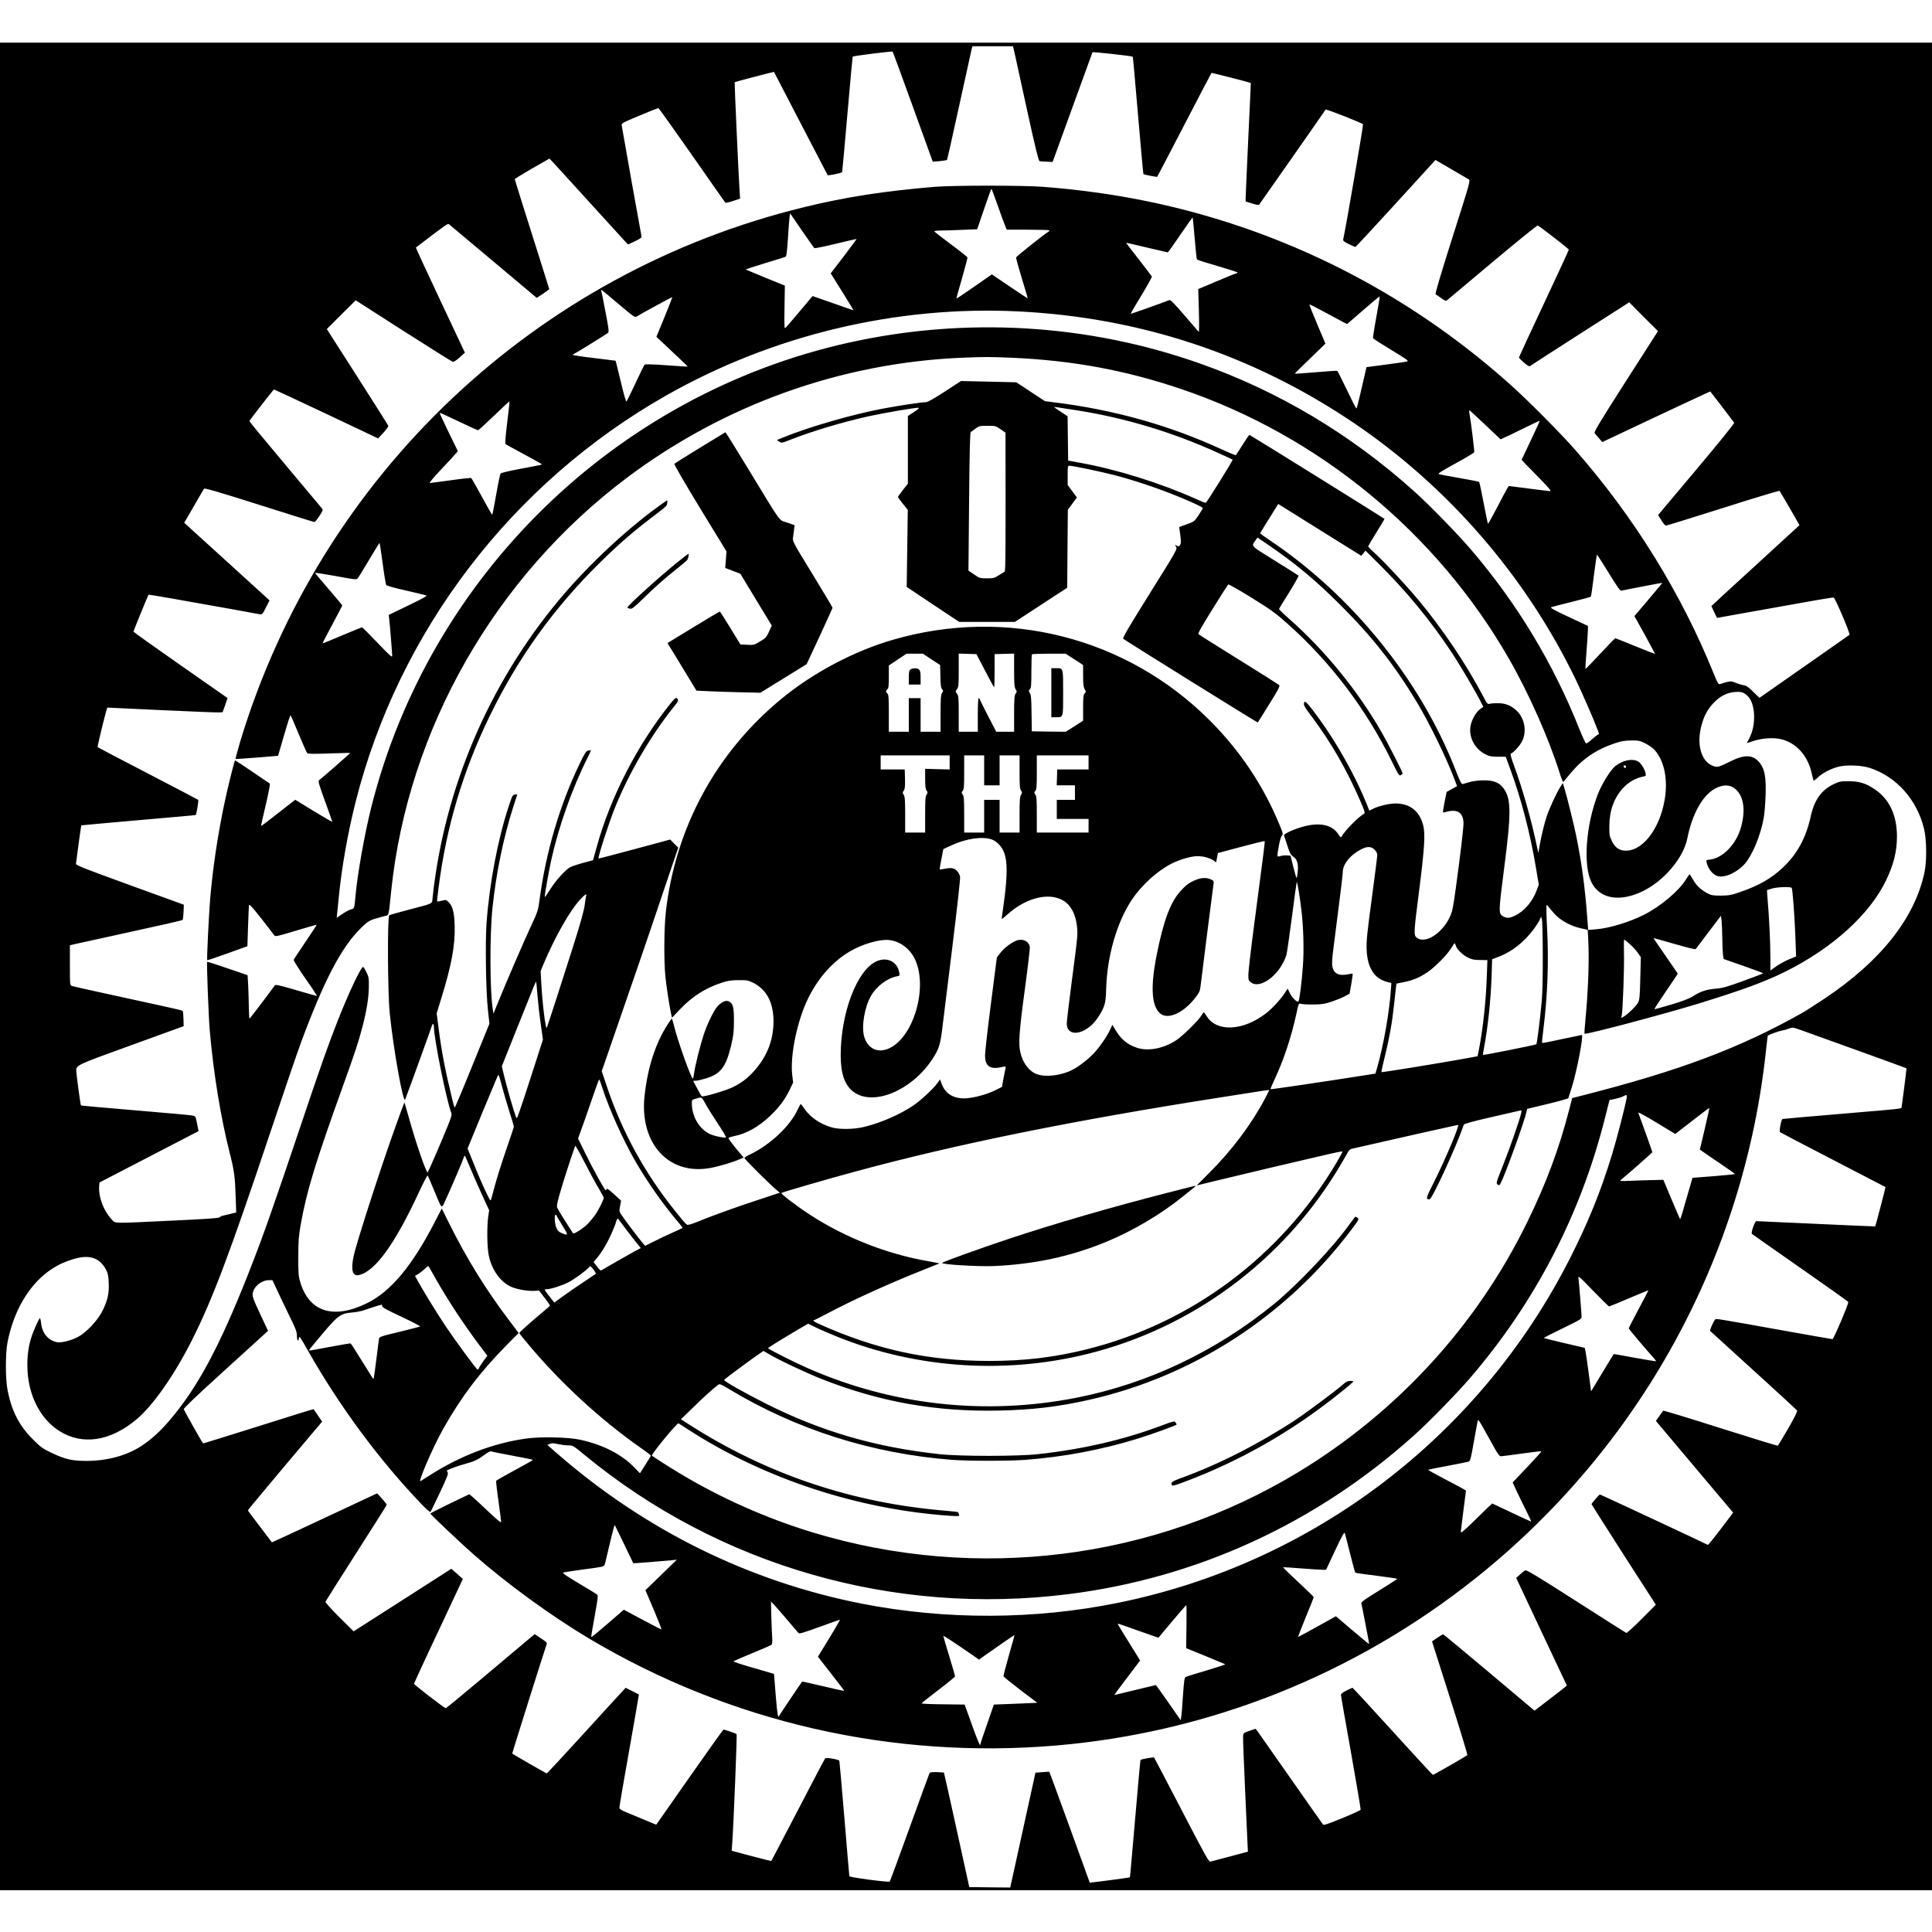 <?xml version="1.0" standalone="no"?>
<!DOCTYPE svg PUBLIC "-//W3C//DTD SVG 20010904//EN"
 "http://www.w3.org/TR/2001/REC-SVG-20010904/DTD/svg10.dtd">
<svg version="1.0" xmlns="http://www.w3.org/2000/svg"
 width="2128pt" height="2128pt" viewBox="0 0 2128 2128"
 preserveAspectRatio="xMidYMid meet">
<g transform="translate(0,2128) scale(0.1,-0.1)"
fill="#000000" stroke="none">
<path d="M0 10635 l0 -10175 10640 0 10640 0 0 10175 0 10175 -10640 0 -10640
0 0 -10175z m11178 10048 c11 -49 73 -332 138 -631 88 -400 123 -543 134 -547
8 -2 44 -5 80 -6 l64 -3 218 600 c119 329 219 603 221 608 2 7 433 -40 444
-49 2 -1 28 -291 58 -645 30 -354 57 -645 59 -647 6 -7 148 -35 152 -30 2 2
137 259 299 572 162 313 297 570 299 572 3 3 423 -105 433 -111 1 -1 -12 -278
-28 -616 -15 -338 -29 -632 -29 -652 l0 -37 70 -22 c43 -14 73 -19 79 -13 6 7
700 998 732 1047 6 8 394 -144 412 -162 6 -6 -190 -1144 -218 -1267 -4 -16 7
-26 60 -52 36 -18 69 -32 74 -32 4 0 205 216 445 479 l437 479 172 -100 c94
-55 182 -106 193 -113 21 -14 20 -18 -177 -637 -140 -442 -194 -625 -186 -630
7 -3 34 -22 61 -42 41 -29 53 -33 65 -23 8 7 233 196 500 420 267 224 491 405
498 403 23 -9 343 -257 343 -266 0 -5 -124 -273 -275 -595 -151 -322 -275
-589 -275 -593 0 -4 25 -29 55 -55 42 -37 59 -46 69 -38 7 6 255 166 552 356
l539 345 158 -159 159 -158 -355 -554 c-291 -455 -352 -557 -343 -570 6 -9 28
-34 48 -57 l37 -41 553 261 c304 143 572 268 595 278 l41 18 128 -166 c70 -92
131 -172 135 -178 5 -6 -156 -206 -415 -514 l-423 -503 36 -58 c20 -32 42 -58
50 -59 7 0 290 88 629 195 338 108 619 192 623 188 7 -8 219 -373 219 -378 0
-1 -218 -201 -485 -445 -267 -243 -485 -444 -485 -446 0 -2 14 -32 31 -67 l31
-63 352 63 c778 140 919 164 933 161 16 -3 185 -399 174 -410 -3 -3 -228 -161
-499 -350 l-493 -345 -68 67 c-54 54 -76 68 -108 73 -23 4 -62 16 -88 27 -49
21 -63 20 -170 -15 -18 -5 -26 8 -74 127 -357 879 -871 1709 -1513 2444 -158
181 -523 549 -713 719 -878 788 -1890 1380 -2990 1752 -698 235 -1391 375
-2165 435 -217 17 -994 17 -1195 0 -554 -46 -984 -113 -1434 -223 -2970 -721
-5332 -2960 -6217 -5893 -29 -99 -51 -182 -49 -185 3 -2 109 4 237 15 l231 19
66 227 c36 125 68 224 72 220 3 -4 44 -97 89 -207 46 -110 88 -205 94 -211 8
-8 74 -9 241 -3 126 4 230 7 232 5 3 -2 -304 -271 -344 -301 -11 -8 3 -54 67
-230 44 -121 80 -223 80 -227 0 -3 -92 50 -204 118 l-204 125 -187 -146 c-103
-81 -188 -145 -189 -143 -2 2 21 106 51 232 30 126 50 232 45 235 -4 3 -91 62
-193 131 -101 69 -186 125 -189 125 -8 0 -86 -316 -125 -506 -71 -347 -121
-682 -150 -1019 -15 -185 -39 -670 -32 -676 2 -2 102 31 223 75 l219 79 7 213
c4 118 9 225 10 238 3 23 66 -52 283 -336 8 -10 55 1 235 56 124 37 227 67
228 65 2 -1 -53 -86 -122 -187 -69 -102 -128 -191 -131 -199 -3 -7 55 -100
129 -206 74 -105 131 -192 126 -192 -5 0 -109 29 -231 65 -193 56 -223 63
-233 50 -122 -166 -273 -364 -277 -364 -4 -1 -7 54 -8 121 -1 68 -4 176 -7
240 l-7 117 -220 75 c-121 42 -222 74 -225 71 -7 -7 15 -598 28 -750 41 -475
121 -963 221 -1357 49 -194 58 -258 65 -483 l6 -170 -74 -18 c-40 -9 -78 -18
-84 -20 -7 -2 -19 -9 -27 -16 -11 -9 -160 -19 -529 -36 -681 -32 -613 -35
-663 20 -83 89 -139 237 -133 349 l3 51 546 283 546 283 -16 82 c-17 81 -17
82 -51 90 -19 4 -302 30 -629 57 -327 27 -596 52 -599 54 -6 6 -51 342 -52
381 0 63 2 64 610 284 l573 208 -2 79 c-1 43 -5 82 -7 86 -7 10 -10 11 -639
148 -308 67 -570 125 -583 130 -22 10 -22 11 -22 229 l0 219 72 17 c40 9 215
47 388 85 576 126 775 171 782 178 3 4 8 43 10 87 l3 80 -595 216 c-512 186
-595 219 -593 235 13 107 56 420 58 423 2 1 286 27 631 57 345 30 628 55 630
57 9 9 34 161 27 167 -4 4 -253 134 -553 290 -300 155 -549 286 -554 290 -6 7
98 431 107 436 1 0 270 -12 597 -28 327 -15 612 -27 634 -25 l38 2 28 78 27
78 -518 362 c-285 199 -518 365 -519 370 0 7 160 398 166 406 2 2 122 -17 266
-43 510 -90 933 -166 960 -172 25 -5 30 0 67 74 l40 79 -470 428 -470 427 22
37 c12 20 59 101 105 181 46 80 87 151 92 157 6 9 161 -36 606 -177 329 -105
603 -190 609 -190 7 0 31 30 55 66 37 56 41 68 30 82 -7 9 -191 228 -408 487
-217 258 -394 473 -393 476 5 15 265 349 271 349 4 0 264 -121 577 -269 l570
-270 58 62 c32 35 56 69 54 77 -3 8 -156 251 -341 540 l-336 525 159 159 159
158 526 -337 c290 -185 535 -339 544 -341 10 -2 41 18 75 49 l58 52 -272 578
c-150 317 -270 579 -268 580 352 269 351 268 367 255 9 -7 230 -192 490 -411
l474 -398 69 45 c38 26 69 48 69 51 0 3 -86 275 -190 604 -104 329 -190 602
-190 607 1 5 87 58 191 118 l191 109 33 -34 c18 -19 200 -218 405 -444 205
-225 385 -423 400 -439 l28 -29 77 36 c60 29 75 40 71 54 -5 19 -212 1179
-218 1222 -3 23 10 30 197 108 110 46 203 83 207 83 4 0 170 -233 369 -517
199 -285 364 -521 368 -525 4 -5 42 4 85 18 l78 26 -6 92 c-10 141 -57 1189
-54 1191 7 4 431 115 433 113 1 -2 134 -257 295 -568 161 -311 294 -567 296
-569 7 -8 156 23 160 33 2 6 28 294 58 639 30 346 56 630 58 633 9 8 433 62
440 55 3 -3 104 -277 224 -609 l218 -603 76 6 c41 4 78 10 81 14 3 3 63 269
133 591 70 322 132 602 137 623 l10 37 223 0 224 0 20 -87z m-189 -1666 c35
-100 72 -201 82 -224 l18 -43 236 0 c129 0 235 -3 235 -8 0 -4 -9 -13 -19 -19
-53 -33 -346 -267 -349 -278 -2 -8 26 -110 62 -228 36 -119 66 -218 66 -222 0
-3 -89 55 -198 129 l-197 134 -194 -135 c-106 -74 -194 -133 -196 -131 -2 2
26 102 61 223 35 121 62 225 60 230 -2 6 -85 72 -185 146 -99 74 -180 137
-181 142 0 4 39 8 88 8 48 1 154 4 236 8 l149 6 76 222 c42 123 78 223 81 223
3 0 34 -82 69 -183z m-2020 -470 c4 -4 111 17 236 48 125 30 229 54 230 53 1
-2 -63 -88 -141 -191 l-144 -188 125 -200 c69 -111 125 -203 125 -205 0 -2
-30 7 -67 21 -38 13 -139 49 -225 79 l-158 55 -136 -162 c-75 -89 -146 -171
-156 -182 -20 -20 -20 -19 -17 219 l4 240 -212 86 c-117 48 -215 89 -218 91
-2 3 91 34 208 69 116 35 219 67 228 71 12 6 17 45 28 206 6 109 15 215 18
235 l6 38 129 -188 c71 -103 133 -191 137 -195z m4190 106 c10 -122 21 -226
25 -231 3 -5 104 -37 226 -72 121 -35 220 -67 220 -71 0 -5 -5 -9 -10 -9 -6 0
-103 -39 -216 -87 l-206 -87 7 -240 c4 -150 3 -237 -2 -231 -6 6 -76 88 -158
183 -108 126 -153 171 -164 167 -86 -34 -425 -154 -427 -152 -2 2 50 93 117
202 66 108 118 203 116 209 -3 6 -68 92 -145 191 -78 99 -140 180 -139 181 1
1 103 -22 227 -52 124 -29 228 -53 232 -54 4 0 67 88 140 196 73 108 134 192
135 188 2 -5 11 -109 22 -231z m-6336 -730 c159 -134 170 -142 190 -129 43 28
390 216 393 214 1 -2 -38 -101 -87 -221 l-89 -217 78 -73 c42 -40 120 -113
173 -163 52 -49 95 -90 94 -92 -1 -1 -106 5 -234 15 -143 10 -235 13 -241 7
-5 -5 -50 -97 -100 -204 -50 -107 -95 -199 -100 -203 -4 -5 -29 78 -54 185
-26 106 -51 209 -56 229 l-10 36 -235 29 c-129 15 -235 31 -235 35 0 4 7 9 15
13 20 7 357 216 373 231 11 10 6 50 -28 226 -22 118 -44 223 -47 234 -7 24
-23 36 200 -152z m8337 -133 c-23 -123 -39 -229 -37 -235 3 -6 93 -64 202
-130 169 -102 194 -120 174 -126 -13 -4 -119 -20 -236 -35 l-212 -28 -24 -105
c-14 -58 -38 -161 -53 -228 -16 -68 -31 -123 -34 -123 -4 0 -51 92 -105 206
-54 113 -102 207 -106 209 -4 3 -110 -4 -235 -15 -125 -10 -229 -18 -231 -16
-3 3 69 74 269 266 l67 65 -90 213 c-50 118 -89 216 -86 218 2 3 80 -36 173
-87 93 -50 185 -99 205 -110 l37 -18 178 154 c98 85 180 153 181 151 2 -1 -15
-103 -37 -226z m-3945 60 c1338 -66 2571 -474 3675 -1214 1053 -707 1915
-1700 2465 -2839 76 -159 196 -433 240 -551 l18 -50 -24 -15 c-13 -9 -43 -33
-66 -54 -23 -22 -47 -37 -54 -35 -6 2 -37 69 -69 148 -291 734 -692 1398
-1205 1995 -147 171 -456 488 -625 639 -693 622 -1485 1095 -2347 1400 -1237
439 -2587 519 -3878 231 -2565 -572 -4614 -2567 -5256 -5118 -75 -301 -152
-734 -174 -982 -11 -128 -12 -133 -46 -140 -17 -4 -59 -26 -95 -50 l-65 -44 5
52 c3 29 11 104 17 167 29 314 100 718 184 1050 475 1886 1721 3518 3423 4484
1173 666 2536 992 3877 926z m-80 -510 c674 -29 1255 -136 1872 -344 1515
-512 2814 -1580 3613 -2971 218 -379 444 -889 560 -1263 18 -57 35 -100 39
-95 4 4 37 44 74 89 133 162 284 266 490 336 75 25 109 31 182 32 83 1 96 -2
157 -32 36 -18 82 -50 102 -72 108 -120 150 -328 111 -551 -59 -341 -264 -588
-461 -556 -52 9 -90 41 -121 105 -25 52 -28 67 -27 162 0 171 52 313 153 422
56 61 141 110 214 123 36 7 38 9 32 39 -11 49 -53 114 -85 131 -63 32 -163 12
-246 -51 -52 -40 -148 -193 -193 -308 -134 -342 -166 -789 -71 -976 93 -182
311 -219 565 -96 235 115 447 367 490 582 53 267 168 473 304 547 90 49 167
47 227 -5 92 -81 113 -237 58 -427 -53 -183 -199 -333 -341 -349 -40 -4 -42
-6 -36 -31 17 -73 69 -136 123 -151 80 -22 217 42 301 139 83 97 170 309 205
498 9 49 18 160 21 249 7 195 -9 289 -60 356 -75 97 -164 103 -331 20 -132
-66 -144 -68 -199 -44 -121 54 -170 234 -118 434 28 109 67 183 133 253 68 73
146 115 229 122 73 7 101 0 143 -38 93 -81 104 -327 20 -478 -13 -24 -24 -44
-24 -45 0 -2 33 9 73 22 87 30 216 40 296 22 173 -38 303 -180 347 -381 9 -41
18 -76 20 -78 2 -2 24 14 48 37 54 50 141 95 227 117 87 23 257 16 349 -15
291 -98 514 -349 592 -667 29 -119 32 -358 5 -483 -108 -504 -480 -974 -1097
-1387 -119 -79 -211 -138 -255 -163 -687 -386 -1345 -633 -2399 -902 l-129
-33 -34 -130 c-108 -422 -255 -816 -463 -1240 -556 -1135 -1427 -2086 -2515
-2747 -1596 -969 -3547 -1213 -5347 -669 -507 153 -1019 380 -1470 652 -122
73 -284 177 -307 195 -13 11 278 366 293 356 6 -3 54 -34 106 -68 838 -542
1871 -881 2887 -950 101 -6 102 -6 96 15 -3 12 -9 23 -12 26 -4 2 -66 9 -137
15 -1030 85 -1974 403 -2836 957 l-78 50 133 129 c114 112 220 208 279 252 14
11 31 5 116 -47 742 -448 1578 -713 2461 -781 174 -13 628 -13 802 0 430 33
847 112 1244 235 170 53 425 146 425 155 0 3 -6 14 -13 23 -11 16 -22 14 -147
-33 -419 -158 -868 -262 -1365 -317 -228 -25 -862 -25 -1090 0 -704 77 -1296
249 -1900 552 -241 121 -477 254 -469 266 5 9 251 192 351 262 l82 57 53 -31
c110 -66 417 -211 587 -278 642 -253 1257 -363 1956 -348 365 8 648 41 990
118 1150 259 2175 924 2892 1877 80 106 84 114 66 127 -10 8 -20 14 -23 14 -3
0 -29 -34 -59 -75 -180 -255 -576 -673 -838 -887 -642 -523 -1385 -876 -2173
-1032 -1011 -199 -2041 -84 -2979 332 -147 65 -421 204 -421 213 0 6 132 88
308 192 l133 78 48 -24 c26 -14 111 -52 187 -84 886 -379 1896 -459 2839 -226
1139 281 2126 1004 2746 2009 47 77 98 164 113 192 17 34 34 54 49 58 366 84
1170 265 1177 265 21 0 -142 -385 -267 -634 -89 -176 -92 -186 -47 -186 28 0
297 586 377 821 3 11 86 34 303 84 165 37 307 70 318 73 16 4 17 1 11 -29 -16
-73 -120 -373 -197 -567 -78 -196 -81 -205 -63 -219 17 -12 21 -10 34 14 53
103 262 679 285 789 l7 30 225 54 c125 30 228 59 229 65 2 5 19 60 38 120 54
169 132 575 110 575 -4 0 -104 -21 -221 -46 -117 -26 -215 -45 -217 -42 -2 2
4 71 15 153 46 367 60 751 40 1119 -7 130 -9 240 -5 244 4 4 15 -4 23 -18 9
-14 41 -51 71 -83 65 -69 180 -130 284 -152 38 -7 71 -16 74 -18 2 -3 7 -90
10 -194 6 -204 -8 -521 -33 -781 -9 -90 -14 -166 -11 -168 13 -14 890 219
1272 337 485 150 711 234 942 348 518 258 929 631 1108 1006 85 178 119 319
119 485 -1 233 -84 409 -247 518 -99 66 -169 87 -287 87 -86 0 -101 -3 -162
-32 -134 -63 -213 -173 -252 -349 -53 -241 -148 -417 -304 -566 -129 -123
-269 -203 -479 -275 -96 -33 -120 -37 -208 -38 -86 0 -106 3 -145 24 -74 38
-123 85 -160 149 -19 34 -37 61 -40 61 -3 0 -21 -25 -40 -56 -80 -129 -280
-297 -464 -390 -162 -81 -382 -148 -527 -159 l-86 -7 -12 159 c-23 308 -61
587 -117 864 -26 129 -100 429 -132 535 l-18 60 -29 -45 c-42 -66 -119 -234
-148 -320 -28 -84 -60 -218 -80 -330 l-13 -75 -13 60 c-61 295 -159 642 -252
894 -35 95 -46 137 -38 140 30 10 101 88 125 138 52 106 28 248 -57 331 -59
58 -124 86 -204 86 -38 1 -82 -2 -96 -6 -24 -7 -28 -3 -74 85 -185 351 -450
746 -715 1062 -134 160 -360 404 -462 497 -48 44 -88 84 -88 89 0 5 41 75 91
155 50 80 90 147 88 149 -10 10 -1481 925 -1487 925 -4 0 -38 -50 -76 -110
-37 -61 -71 -112 -75 -114 -3 -2 -68 25 -143 59 -589 272 -1201 443 -1871 525
l-87 11 -158 104 -158 104 -305 7 -304 7 -179 -117 c-121 -78 -188 -116 -207
-116 -46 0 -302 -38 -474 -71 -331 -62 -811 -201 -1084 -312 l-84 -34 26 -18
c26 -16 29 -16 130 24 240 94 566 191 856 256 169 37 525 98 550 93 8 -2 -13
-21 -52 -47 l-67 -43 0 -373 0 -373 -55 -70 c-30 -39 -55 -73 -55 -77 0 -3 25
-36 54 -73 l55 -68 -6 -424 -6 -425 289 -193 289 -192 307 0 307 0 288 188
288 188 3 430 4 429 50 68 50 67 -51 69 -51 68 0 107 c0 98 1 106 19 106 36 0
323 -60 486 -101 196 -50 460 -137 660 -217 185 -74 325 -138 324 -149 0 -4
-21 -39 -47 -78 -46 -69 -48 -70 -130 -100 l-84 -30 6 -40 c17 -121 17 -140 3
-159 -11 -16 -17 -17 -36 -7 -22 12 -22 12 -7 -12 16 -24 10 -34 -289 -513
-239 -383 -302 -491 -293 -500 20 -18 1479 -926 1482 -922 2 1 58 92 126 201
105 169 121 200 109 212 -8 7 -207 133 -444 280 -236 147 -436 272 -443 279
-9 9 23 67 153 276 90 145 169 268 173 272 5 5 119 -60 258 -146 219 -136 267
-171 400 -290 471 -420 863 -938 1145 -1513 74 -152 81 -162 99 -151 11 7 20
15 20 18 0 15 -166 341 -234 458 -262 456 -623 898 -1011 1241 -66 58 -119
109 -117 114 1 4 52 87 113 184 60 97 106 179 102 183 -4 4 -122 78 -260 164
-280 174 -262 155 -211 228 l19 27 112 -76 c310 -212 530 -395 807 -673 349
-348 594 -661 841 -1072 138 -231 322 -608 413 -850 l25 -67 -58 -32 -57 -32
-22 -110 c-12 -61 -20 -112 -18 -115 2 -2 21 1 43 7 117 33 183 -14 183 -128
0 -57 -35 -353 -85 -715 -31 -225 -38 -257 -68 -321 -85 -179 -271 -295 -361
-224 -36 28 -35 48 25 517 59 465 70 626 45 722 -40 156 -147 240 -305 240
-70 0 -189 -28 -250 -60 l-38 -19 -33 82 c-117 291 -319 653 -514 922 -109
151 -158 208 -167 194 -17 -27 -8 -46 77 -159 215 -286 390 -591 539 -936 47
-109 53 -129 40 -137 -62 -34 -213 -187 -245 -248 -10 -18 -13 -16 -43 28 -65
95 -190 125 -360 84 -105 -25 -241 -85 -234 -103 2 -7 19 -58 37 -113 27 -83
38 -103 64 -120 43 -28 59 -81 50 -167 -4 -37 -9 -68 -13 -68 -3 0 -19 55 -36
123 l-30 122 -37 3 c-21 2 -53 -1 -73 -7 -42 -11 -41 -15 -19 113 9 50 23 98
30 107 19 22 19 25 -27 135 -177 427 -434 809 -764 1139 -915 915 -2237 1252
-3490 888 -428 -124 -883 -365 -1230 -652 -720 -595 -1165 -1417 -1271 -2346
-20 -177 -22 -544 -5 -710 12 -116 43 -315 61 -403 l12 -52 88 93 c134 141
278 233 460 293 69 22 104 28 185 28 90 1 106 -2 157 -27 151 -74 228 -218
228 -427 0 -213 -78 -403 -229 -563 -69 -73 -126 -115 -217 -161 -75 -37 -327
-112 -344 -101 -5 3 -29 43 -52 88 l-43 82 30 1 c17 0 70 13 118 28 155 48
214 126 270 360 26 113 31 150 31 271 1 153 -10 195 -58 216 -32 15 -86 -11
-127 -60 -41 -49 -112 -196 -149 -311 -39 -119 -96 -347 -105 -423 -4 -31 -10
-57 -14 -57 -18 0 -167 416 -207 582 -11 43 -21 78 -24 78 -3 0 -23 -28 -45
-62 -136 -211 -223 -481 -256 -795 -54 -517 266 -868 718 -789 93 16 247 61
329 97 l45 19 -86 102 c-46 57 -83 107 -82 112 2 5 30 15 63 22 137 28 266
100 394 220 100 95 161 176 215 284 l41 86 -10 84 c-25 217 57 609 180 853
110 221 269 398 454 507 139 82 328 137 432 126 116 -12 224 -89 281 -202 153
-302 -4 -863 -277 -990 -126 -59 -239 -6 -278 130 -31 111 5 323 75 446 60
106 180 196 285 216 33 6 34 8 27 43 -22 120 -135 175 -252 122 -214 -98 -393
-569 -393 -1035 0 -205 46 -334 145 -405 216 -155 627 13 856 350 79 117 96
167 119 359 12 96 61 501 111 900 54 440 87 739 84 762 -8 44 -43 85 -81 94
-16 4 -53 2 -83 -4 -30 -7 -56 -10 -59 -8 -2 3 1 30 7 60 6 31 16 80 21 110
l11 54 89 41 c160 74 339 101 443 65 59 -20 117 -84 141 -156 31 -93 31 -237
2 -473 -15 -115 -29 -221 -32 -234 -4 -20 6 -14 58 33 226 205 504 260 656
130 58 -50 100 -139 113 -244 12 -100 12 -100 -57 -628 -30 -226 -54 -432 -54
-457 0 -126 141 -135 272 -17 51 46 111 136 138 208 15 42 21 86 24 192 10
363 120 741 287 988 106 157 280 314 434 392 92 46 218 82 285 82 64 0 140
-21 180 -50 l25 -19 10 52 10 51 254 68 c140 37 257 66 260 63 5 -6 0 -48
-114 -914 -36 -272 -65 -523 -65 -557 0 -56 3 -65 26 -83 105 -83 323 83 393
299 6 19 33 208 61 419 27 211 51 385 53 387 6 6 35 -170 51 -306 23 -197 30
-437 17 -620 -13 -180 -38 -381 -50 -392 -12 -13 -71 45 -95 95 l-23 48 -35
-54 c-48 -71 -139 -169 -207 -221 -249 -191 -537 -205 -647 -33 -16 26 -31 46
-34 47 -3 0 -14 -15 -25 -32 -32 -56 -206 -227 -278 -275 -139 -92 -312 -126
-436 -83 -108 36 -178 96 -243 209 l-26 43 -21 -46 c-33 -75 -123 -206 -187
-272 -67 -69 -166 -145 -236 -180 -118 -60 -286 -81 -383 -47 -86 29 -158 121
-186 240 -23 95 -13 235 49 693 33 245 58 457 55 472 -11 56 -63 86 -127 74
-52 -10 -152 -82 -196 -140 l-40 -52 -65 -507 c-36 -278 -65 -534 -65 -569 0
-118 51 -158 170 -134 60 13 61 12 56 -8 -2 -12 -13 -63 -23 -114 l-17 -94
-68 -34 c-86 -44 -217 -81 -311 -90 -142 -13 -242 42 -284 156 l-19 51 -28
-40 c-43 -61 -183 -191 -267 -248 -143 -97 -348 -187 -534 -234 -117 -29 -282
-32 -370 -5 -124 37 -228 109 -292 200 -21 31 -40 55 -43 55 -3 1 -19 -30 -37
-67 -84 -179 -303 -383 -520 -487 -35 -16 -63 -34 -63 -40 0 -12 277 -288 347
-346 l43 -36 -308 -102 c-169 -56 -397 -138 -506 -181 -192 -77 -200 -79 -219
-62 -11 9 -66 74 -122 145 -333 414 -585 876 -751 1371 l-56 168 82 236 c242
697 467 1353 639 1867 l122 359 -45 44 -44 45 -393 -106 c-216 -58 -395 -105
-396 -103 -10 10 110 384 179 556 160 397 407 817 670 1140 32 39 34 52 14 69
-12 10 -24 -1 -69 -56 -367 -456 -665 -1037 -815 -1584 l-40 -144 -116 -31
c-64 -18 -129 -40 -144 -50 -55 -36 -159 -153 -214 -244 -32 -51 -58 -87 -58
-79 0 31 43 272 71 402 79 362 231 793 396 1121 24 48 43 89 41 91 -2 2 -15 1
-29 -2 -23 -4 -37 -25 -97 -151 -217 -451 -368 -964 -438 -1486 -17 -126 -19
-134 -97 -300 -78 -168 -266 -603 -363 -841 l-49 -120 -6 40 c-34 197 -36 833
-4 1130 41 385 119 764 229 1110 l44 136 -27 -3 c-24 -3 -29 -13 -64 -118
-122 -365 -215 -853 -248 -1297 -15 -216 -7 -747 15 -953 l17 -155 -188 -462
c-103 -255 -191 -463 -194 -463 -3 0 -13 33 -23 73 -84 345 -121 537 -156 809
l-20 157 50 163 c114 367 154 585 148 801 -4 153 -22 219 -72 266 -21 20 -27
21 -70 10 -26 -6 -49 -10 -51 -8 -2 2 5 71 16 153 85 669 270 1288 564 1891
313 643 704 1187 1216 1691 223 219 382 355 637 547 90 69 102 81 102 108 l0
30 -32 -22 c-384 -267 -830 -681 -1158 -1074 -777 -930 -1267 -2083 -1395
-3282 -8 -73 22 -58 -267 -134 -108 -28 -202 -55 -210 -60 -22 -14 -18 -851 5
-1079 40 -395 149 -1003 170 -950 30 75 297 813 297 820 0 6 5 10 10 10 6 0
10 -16 10 -36 0 -122 137 -800 190 -939 9 -23 3 -45 -39 -149 -80 -197 -212
-500 -220 -509 -14 -14 -135 339 -211 615 -24 87 -45 157 -46 155 -2 -2 -53
-141 -113 -309 -157 -439 -418 -1249 -446 -1384 -32 -154 -12 -224 58 -208
178 38 398 342 666 922 47 100 88 179 91 175 4 -5 35 -75 69 -158 93 -224 82
-213 126 -119 60 130 194 442 201 469 3 14 9 25 13 25 4 0 31 -60 60 -132 30
-73 89 -208 132 -301 l77 -167 -10 -68 c-16 -107 -13 -346 6 -432 35 -165 138
-303 260 -349 70 -26 176 -43 243 -39 l51 3 61 -80 c34 -44 60 -82 59 -86 -2
-4 -34 -33 -72 -64 -110 -90 -266 -229 -266 -237 0 -4 44 -61 99 -125 354
-423 792 -827 1231 -1135 65 -45 119 -86 119 -90 1 -3 -26 -49 -60 -101 l-60
-94 -61 63 c-138 144 -344 250 -592 305 -133 30 -439 37 -601 14 -362 -50
-727 -190 -1070 -410 -44 -28 -86 -54 -92 -59 -35 -20 135 372 246 571 199
354 407 629 704 930 l130 131 -105 139 c-256 338 -466 678 -659 1065 l-83 167
-81 -157 c-246 -475 -478 -753 -735 -882 -376 -189 -651 -101 -746 240 -16 54
-19 100 -18 270 0 177 4 225 27 355 67 372 160 676 467 1530 133 369 170 482
215 655 46 180 67 314 68 436 1 90 -2 106 -27 157 -15 31 -31 57 -36 57 -24 0
-157 -282 -275 -580 -111 -281 -199 -531 -405 -1145 -319 -949 -423 -1244
-585 -1655 -320 -811 -563 -1262 -876 -1625 -103 -119 -193 -200 -302 -272
-158 -104 -374 -163 -597 -164 -163 -1 -244 18 -390 88 -106 51 -122 63 -215
157 -145 147 -227 307 -271 532 -25 124 -25 405 -1 529 66 337 227 617 448
780 81 59 151 95 259 131 189 62 308 26 381 -116 18 -35 24 -66 27 -141 5
-117 -12 -191 -70 -309 -55 -109 -181 -241 -275 -289 -77 -38 -179 -63 -224
-55 -97 19 -165 100 -176 210 -3 30 -9 54 -13 54 -11 0 -75 -144 -98 -221 -32
-105 -45 -219 -39 -348 13 -287 143 -539 347 -670 254 -164 566 -118 857 128
183 155 420 495 612 879 225 449 411 942 851 2257 153 457 307 909 343 1005
251 680 443 1048 652 1257 98 97 98 97 272 143 49 12 42 -15 72 275 184 1780
1142 3460 2598 4554 1071 804 2358 1265 3692 1321 262 10 287 10 536 0z
m-5548 -711 c-16 -127 -25 -235 -20 -239 4 -5 94 -54 198 -110 105 -56 194
-106 198 -110 10 -9 19 -7 -243 -56 -107 -20 -200 -42 -206 -50 -6 -7 -28
-112 -49 -233 -21 -122 -41 -221 -44 -221 -3 0 -55 90 -114 200 -60 110 -112
202 -117 205 -4 3 -106 -8 -225 -25 -119 -16 -223 -30 -232 -30 -8 0 45 63
118 141 74 78 147 157 163 176 l29 34 -103 211 c-56 115 -100 211 -98 212 2 2
95 -41 208 -95 113 -54 210 -98 215 -98 6 0 84 71 175 159 91 87 168 159 171
160 3 0 -8 -104 -24 -231z m6283 130 c532 -84 1056 -243 1559 -473 79 -35 145
-67 148 -69 5 -6 -284 -471 -296 -475 -5 -2 -55 18 -112 44 -394 176 -873 325
-1274 397 l-130 24 -3 244 -3 244 -74 49 c-41 27 -75 50 -75 52 0 3 26 0 260
-37z m4490 -159 l168 -159 104 48 c57 27 154 74 216 105 61 31 112 53 112 50
0 -3 -45 -101 -100 -217 l-100 -211 47 -51 c26 -27 102 -105 168 -172 85 -88
114 -123 100 -123 -11 1 -118 13 -239 29 l-218 28 -17 -28 c-9 -14 -59 -108
-111 -208 -52 -99 -97 -180 -100 -181 -3 0 -24 102 -48 228 -24 125 -46 230
-50 234 -4 3 -101 23 -217 43 -115 20 -218 39 -228 43 -13 5 35 36 184 117
111 61 204 116 207 124 4 11 -37 344 -54 434 -3 15 -2 27 1 27 4 0 83 -72 175
-160z m-5339 -48 l54 -38 1 -699 c0 -385 -1 -729 -4 -765 l-4 -65 -60 -37
c-55 -36 -64 -38 -138 -38 -76 0 -81 1 -141 43 l-62 42 7 760 c5 570 10 762
19 767 7 3 30 20 52 37 38 29 45 30 131 31 89 0 92 -1 145 -38z m3996 -1366
l23 29 141 -140 c312 -309 573 -626 811 -985 92 -140 256 -418 317 -538 l29
-58 -29 -20 c-41 -26 -86 -97 -105 -163 -39 -131 30 -277 162 -342 40 -20 65
-24 134 -24 l85 0 58 -159 c113 -309 212 -689 272 -1048 l34 -201 -23 -63
c-45 -124 -138 -232 -239 -279 -60 -29 -87 -31 -127 -10 -56 29 -56 39 6 521
81 623 80 774 -5 891 -46 63 -107 88 -216 88 -54 0 -114 -7 -150 -17 -33 -10
-69 -20 -80 -23 -18 -5 -27 13 -84 157 -387 990 -1139 1920 -2046 2528 -58 39
-105 73 -105 75 0 4 64 109 176 287 l23 37 458 -286 457 -285 23 28z m-10802
-112 c16 -124 34 -231 39 -238 6 -8 103 -35 216 -60 113 -26 213 -50 224 -54
14 -6 -35 -33 -197 -111 l-215 -104 4 -36 c8 -64 34 -391 34 -416 0 -20 -30 7
-162 145 -89 94 -166 170 -170 170 -5 0 -104 -40 -220 -89 -117 -50 -214 -89
-215 -87 -2 1 47 94 107 207 60 112 110 207 110 210 0 3 -67 84 -150 180 -82
95 -150 176 -150 179 0 4 102 -13 228 -35 213 -40 228 -41 242 -25 8 9 65 101
125 203 61 102 112 186 115 186 3 1 18 -101 35 -225z m13504 -104 c93 -153
127 -200 140 -196 16 5 438 86 448 86 5 0 -2 -9 -178 -217 l-127 -149 114
-204 c62 -113 113 -208 114 -211 0 -4 -97 34 -215 82 -118 49 -219 89 -223 89
-5 0 -79 -77 -166 -170 -87 -94 -160 -169 -163 -167 -2 2 3 91 12 198 8 107
15 212 15 234 l0 41 -212 99 c-163 76 -207 101 -192 107 10 4 111 30 224 58
113 28 208 54 212 58 4 4 19 109 34 235 16 125 31 227 34 227 3 0 61 -90 129
-200z m-7459 -953 l95 -62 3 -125 c2 -97 6 -128 19 -142 14 -16 14 -20 -1 -42
-13 -21 -16 -57 -16 -226 l0 -200 -110 0 -110 0 0 185 0 185 -65 0 -65 0 0
-185 0 -185 -110 0 -110 0 0 204 c0 169 -3 206 -15 216 -8 7 -15 18 -15 25 0
7 7 18 15 25 12 10 15 38 15 136 l0 124 97 65 98 65 90 0 90 0 95 -63z m590
-124 c52 -101 97 -183 100 -183 3 0 5 82 5 182 l0 183 108 3 107 3 0 -182 c0
-150 3 -186 16 -209 16 -26 16 -29 0 -51 -13 -20 -16 -54 -16 -221 l0 -198
-98 0 -99 0 -89 172 c-49 95 -90 178 -92 185 -2 7 -8 13 -13 13 -5 0 -9 -78
-9 -185 l0 -185 -105 0 -105 0 0 196 c0 177 -2 199 -19 223 -19 26 -19 27 0
51 17 22 19 44 19 208 l0 183 98 -3 97 -3 95 -182z m984 125 l96 -63 0 -118
c0 -94 4 -125 17 -148 16 -26 16 -29 0 -47 -14 -16 -17 -41 -17 -159 l0 -141
-95 -61 -96 -61 -187 2 -187 3 -3 198 c-2 162 -5 203 -19 223 -14 23 -14 26 1
43 14 15 16 45 16 198 0 99 3 183 7 186 3 4 88 7 188 7 l182 0 97 -62z m-1374
-1135 l0 -78 -135 3 -135 4 0 -109 c0 -82 4 -114 16 -131 14 -20 14 -24 0 -44
-13 -19 -16 -57 -16 -220 l0 -198 -110 0 -110 0 0 195 c0 161 -3 200 -16 220
-14 21 -14 26 1 48 12 19 15 46 13 128 l-3 104 -133 0 -132 0 0 78 0 77 380 0
380 0 0 -77z m380 -88 l0 -165 85 0 85 0 0 165 0 165 110 0 110 0 0 -183 c0
-151 3 -187 16 -205 14 -21 14 -25 0 -47 -13 -20 -16 -58 -16 -220 l0 -195
-110 0 -110 0 0 180 0 180 -85 0 -85 0 0 -180 0 -180 -110 0 -110 0 0 198 c0
165 -3 201 -16 220 -15 21 -15 25 0 41 13 15 16 47 16 204 l0 187 110 0 110 0
0 -165z m1150 88 l0 -78 -172 0 -173 0 -3 -87 -3 -88 101 0 100 0 0 -80 0 -80
-100 0 -100 0 0 -105 0 -105 175 0 175 0 0 -75 0 -75 -285 0 -285 0 0 198 c0
165 -3 201 -16 220 -15 21 -15 25 0 41 13 15 16 47 16 204 l0 187 285 0 285 0
0 -77z m5920 -49 c0 -9 -5 -14 -12 -12 -18 6 -21 28 -4 28 9 0 16 -7 16 -16z
m-2769 -913 c18 -19 29 -40 29 -58 0 -15 -27 -233 -61 -483 -52 -386 -60 -471
-56 -560 8 -200 84 -319 227 -356 l45 -11 -3 -49 c-16 -260 -82 -639 -157
-897 l-15 -52 -113 -18 c-437 -69 -1039 -158 -1043 -154 -2 2 18 51 45 108
100 213 183 463 238 714 27 126 27 126 53 118 14 -4 75 -8 135 -7 96 1 122 5
205 32 52 18 118 44 145 60 l50 27 19 108 c10 60 17 110 15 112 -2 2 -27 -1
-56 -7 -99 -20 -154 10 -169 91 -4 20 0 95 10 171 9 74 37 290 61 480 25 190
45 363 45 385 1 84 74 179 187 242 76 43 124 44 164 4z m4594 -421 c10 -17 33
-331 41 -553 l7 -202 -81 -33 c-44 -19 -108 -54 -141 -78 l-61 -44 0 147 c0
157 -14 447 -30 627 -5 60 -8 111 -7 113 2 1 28 9 58 17 63 17 205 21 214 6z
m-13279 -87 c-3 -10 -10 -56 -16 -103 -7 -55 -46 -196 -111 -403 -91 -290
-292 -911 -306 -947 -12 -32 -49 262 -61 490 l-7 135 31 75 c130 307 289 587
405 713 55 58 74 70 65 40z m12514 -463 c1 -80 5 -165 8 -189 l7 -44 218 -76
c119 -42 217 -78 217 -81 0 -3 -98 -41 -217 -84 -187 -68 -231 -80 -308 -86
-99 -8 -169 -32 -249 -84 -35 -23 -109 -52 -235 -90 -102 -30 -187 -54 -189
-52 -2 2 55 91 127 196 72 106 131 193 131 195 0 2 -61 90 -134 196 -74 107
-134 194 -133 196 2 1 105 -28 231 -64 145 -42 230 -63 234 -56 4 6 68 90 142
188 l135 178 7 -49 c3 -27 7 -114 8 -194z m-1977 -185 c1 -223 -3 -415 -11
-505 -17 -194 -52 -473 -60 -482 -8 -8 -581 -122 -587 -117 -2 3 3 38 11 79
42 222 74 522 83 784 l6 190 80 31 c140 55 269 156 373 294 32 42 64 92 72
111 l14 34 9 -30 c5 -16 10 -191 10 -389z m962 113 c31 -28 70 -71 87 -96 l31
-45 -6 -233 c-4 -185 -9 -239 -22 -263 -19 -38 -111 -129 -155 -155 l-33 -19
6 30 c12 61 29 544 24 686 -2 81 -1 147 3 147 5 0 34 -23 65 -52z m-1921 -11
c10 -40 75 -105 133 -133 46 -23 70 -28 136 -28 l80 -1 -7 -190 c-9 -267 -44
-584 -89 -810 l-12 -59 -180 -33 c-312 -55 -875 -147 -879 -142 -3 2 15 83 39
179 50 206 78 361 100 566 9 82 18 167 21 189 l5 41 85 17 c101 21 170 50 256
108 80 53 224 199 263 267 17 28 33 52 36 52 4 0 9 -10 13 -23z m-10114 -552
c6 -77 22 -218 36 -313 l24 -173 -115 -357 c-63 -196 -128 -393 -144 -437 -29
-80 -29 -80 -41 -50 -21 55 -97 319 -125 435 l-28 115 178 445 c195 489 198
496 201 484 2 -5 8 -72 14 -149z m14545 -607 c292 -105 532 -193 533 -194 2
-1 -9 -101 -25 -220 l-29 -218 -34 -8 c-19 -4 -312 -30 -650 -58 -338 -28
-620 -53 -626 -55 -15 -4 -39 -134 -28 -145 5 -4 268 -142 584 -305 316 -164
576 -299 578 -300 2 -2 -109 -426 -113 -433 -1 -1 -294 11 -650 28 -356 16
-654 30 -661 30 -15 0 -60 -129 -48 -140 5 -5 245 -173 534 -375 289 -201 526
-370 528 -375 6 -17 -161 -410 -174 -410 -7 0 -228 39 -491 86 -807 145 -792
142 -802 130 -22 -28 -62 -119 -54 -126 339 -307 950 -865 957 -875 6 -8 -24
-71 -98 -199 -60 -102 -111 -188 -114 -190 -4 -2 -288 85 -632 194 -344 110
-628 196 -631 192 -3 -4 -22 -31 -43 -60 l-37 -53 124 -147 c68 -81 259 -308
425 -505 l302 -358 -136 -179 c-75 -99 -139 -178 -143 -176 -23 14 -1183 556
-1189 555 -9 -1 -92 -98 -92 -107 1 -4 160 -254 354 -557 l354 -550 -157 -158
c-86 -86 -161 -155 -168 -153 -7 3 -256 161 -554 352 -423 271 -545 344 -559
338 -10 -5 -36 -26 -59 -47 l-41 -37 279 -593 279 -592 -27 -23 c-14 -12 -94
-74 -178 -138 l-151 -116 -500 421 c-276 232 -504 421 -507 421 -3 0 -32 -18
-64 -39 l-58 -40 198 -623 c109 -343 195 -626 191 -630 -13 -12 -372 -218
-379 -217 -5 0 -204 216 -443 479 -239 264 -439 480 -443 480 -4 0 -34 -14
-67 -30 -42 -21 -60 -36 -60 -49 0 -11 50 -297 111 -636 60 -339 108 -622 106
-628 -2 -6 -93 -48 -203 -93 -151 -62 -202 -79 -211 -71 -6 7 -165 233 -353
502 -189 270 -353 504 -366 522 l-24 32 -68 -23 c-64 -22 -67 -24 -70 -58 -2
-19 8 -287 22 -594 14 -307 27 -586 28 -619 l3 -60 -195 -52 c-107 -29 -205
-54 -216 -57 -20 -5 -49 47 -319 567 -163 314 -300 575 -303 579 -6 6 -142
-18 -150 -27 -2 -2 -29 -293 -59 -647 -30 -354 -56 -644 -58 -646 -2 -3 -439
-61 -442 -58 0 0 -100 275 -221 610 -122 334 -222 609 -224 611 -2 1 -37 -1
-78 -4 l-75 -6 -56 -255 c-31 -140 -94 -425 -139 -633 l-83 -377 -226 2 -225
3 -138 629 c-76 347 -140 631 -141 632 -1 1 -36 4 -77 5 -55 2 -76 -1 -82 -12
-4 -8 -103 -277 -219 -599 -116 -322 -215 -589 -219 -594 -11 -11 -441 45
-445 59 -1 5 -26 291 -54 635 -29 344 -54 630 -56 636 -4 14 -144 39 -156 27
-5 -5 -140 -260 -299 -568 -160 -307 -292 -560 -294 -562 -2 -2 -101 22 -220
54 l-217 58 6 80 c16 232 55 1199 48 1205 -8 8 -131 50 -144 50 -4 0 -172
-236 -374 -524 l-367 -524 -121 50 c-67 28 -158 66 -202 84 -55 22 -81 38 -83
50 -1 11 47 295 108 633 60 338 108 616 107 617 -1 1 -34 18 -74 38 l-72 36
-44 -48 c-25 -26 -219 -238 -432 -472 -213 -234 -390 -424 -394 -423 -8 2
-373 212 -379 218 -3 3 356 1141 377 1199 9 22 4 28 -60 70 l-70 47 -92 -77
c-51 -42 -269 -226 -485 -408 -217 -182 -397 -331 -402 -331 -14 0 -350 259
-350 269 0 8 207 453 479 1029 l59 126 -63 56 -64 56 -538 -345 -538 -344
-158 156 c-97 98 -155 162 -152 171 3 7 156 249 340 537 184 287 335 526 335
531 -1 4 -24 34 -53 67 l-53 58 -579 -271 c-318 -149 -579 -270 -580 -269 -1
2 -61 81 -133 175 -73 95 -132 175 -132 178 0 3 184 224 409 492 l409 485 -46
67 c-25 36 -47 68 -48 70 -2 2 -276 -83 -610 -189 -333 -105 -607 -190 -608
-188 -18 24 -209 363 -212 376 -2 12 126 134 424 405 235 213 444 404 465 423
l39 36 -87 186 c-75 160 -86 191 -82 224 11 78 95 147 180 148 l38 0 52 -112
c28 -62 89 -189 134 -281 70 -141 83 -176 83 -217 0 -55 17 -77 22 -28 3 29
13 15 102 -142 348 -614 785 -1204 1254 -1693 46 -49 88 -85 93 -80 4 4 51
100 104 213 81 172 95 208 85 223 -6 11 -10 20 -8 21 30 17 133 54 201 72 103
28 142 47 217 103 35 26 60 39 70 35 8 -4 115 -25 238 -48 122 -22 222 -43
222 -46 0 -3 -90 -54 -200 -113 -110 -60 -202 -112 -205 -117 -3 -5 8 -105 25
-222 16 -117 30 -221 30 -232 0 -12 -45 24 -141 115 -78 74 -157 147 -176 163
l-34 28 -215 -103 c-118 -57 -214 -107 -214 -110 0 -9 335 -326 474 -448 368
-324 852 -676 1270 -926 1553 -925 3345 -1335 5156 -1180 1686 145 3283 783
4613 1842 1811 1443 2963 3542 3201 5837 8 76 16 139 18 140 33 18 124 50 158
56 25 4 61 15 80 23 33 13 40 12 130 -20 52 -19 334 -120 625 -225z m-14855
-670 c28 -86 50 -161 50 -167 0 -6 -38 -120 -84 -253 -46 -134 -100 -304 -120
-378 -20 -74 -40 -148 -45 -165 -8 -29 -11 -24 -65 89 -31 65 -88 197 -126
293 l-70 173 104 253 c57 138 129 313 161 387 31 74 62 146 67 160 9 22 15 9
44 -105 19 -71 57 -200 84 -287z m1023 264 c76 -236 230 -578 362 -807 125
-217 294 -460 445 -640 45 -53 80 -98 78 -100 -2 -2 -50 -24 -107 -50 -57 -25
-149 -69 -204 -97 l-101 -50 -29 33 c-45 53 -201 260 -231 306 -26 39 -27 44
-16 100 l11 58 -78 72 c-51 46 -79 67 -81 57 -2 -8 -7 -14 -10 -14 -12 0 -135
224 -223 402 l-82 168 71 197 c38 109 89 255 113 325 24 71 46 128 49 128 3 0
18 -39 33 -88z m7298 -127 c-154 -289 -370 -574 -621 -823 l-129 -129 197 48
c211 52 1036 247 1265 299 76 18 141 30 143 27 3 -3 -25 -56 -62 -118 -610
-1031 -1596 -1770 -2747 -2059 -358 -90 -690 -130 -1082 -130 -674 0 -1254
127 -1882 411 -47 21 -67 39 -45 39 5 0 73 35 153 77 273 145 687 333 1059
480 91 36 166 66 167 67 2 1 -55 12 -125 25 -448 77 -910 258 -1297 509 -145
94 -328 233 -318 242 8 9 503 152 824 239 1116 302 2380 558 4019 815 503 79
525 82 529 80 2 -2 -20 -46 -48 -99z m3985 8 c-16 -93 -110 -455 -160 -618
-124 -407 -262 -747 -461 -1140 -994 -1964 -2831 -3364 -4984 -3800 -919 -186
-1895 -189 -2816 -9 -1247 245 -2395 812 -3368 1663 l-98 86 29 12 c22 9 41 8
87 -3 33 -7 84 -14 113 -14 53 0 54 -1 185 -109 1480 -1218 3403 -1771 5322
-1530 1417 177 2730 780 3805 1745 169 151 478 468 625 639 717 836 1217 1801
1485 2869 l48 190 60 12 c33 7 73 19 89 28 41 22 46 20 39 -21z m-10136 -78
c18 -33 76 -124 128 -203 52 -79 92 -146 88 -149 -11 -11 -135 15 -181 38
-116 58 -195 194 -195 338 0 37 1 38 53 52 60 17 53 22 107 -76z m10997 -259
l-54 -228 37 -26 c20 -15 108 -74 193 -132 86 -58 157 -108 157 -111 0 -3
-105 -14 -234 -24 l-234 -18 -47 -161 c-25 -89 -55 -192 -66 -229 -11 -38 -22
-67 -24 -65 -2 2 -44 100 -94 218 l-90 215 -123 -3 c-68 -1 -177 -5 -243 -8
-99 -4 -117 -3 -104 8 91 75 349 303 349 307 0 6 -135 383 -155 434 -5 12 71
-29 199 -107 l208 -126 186 144 c102 80 188 144 189 142 2 -2 -21 -105 -50
-230z m-12189 -644 c34 -57 62 -109 62 -115 0 -20 -57 -134 -92 -185 -18 -26
-52 -68 -77 -95 -50 -53 -160 -125 -170 -110 -38 56 -164 258 -172 276 -9 20
-5 49 26 157 28 103 140 449 170 528 3 8 47 -69 98 -170 51 -100 121 -230 155
-286z m-458 -310 c0 -5 29 -54 64 -110 68 -107 68 -115 -5 -85 -32 12 -46 26
-60 57 -20 43 -26 146 -9 146 6 0 10 -4 10 -8z m725 -98 c26 -37 83 -110 125
-164 l78 -97 -72 -38 c-77 -42 -318 -180 -352 -201 -18 -13 -23 -10 -58 36
l-38 49 40 48 c53 63 120 178 165 284 20 47 37 89 37 92 0 11 19 57 24 57 2 0
25 -30 51 -66z m-2056 -599 c128 -227 314 -510 487 -739 l82 -109 -44 -59
c-23 -32 -46 -68 -49 -78 -4 -11 -11 -17 -17 -14 -18 11 -248 325 -348 474
-98 147 -236 371 -302 490 l-37 66 42 26 c23 15 55 41 71 57 17 17 33 28 36
24 4 -5 39 -66 79 -138z m1763 54 c-4 -3 -65 -44 -137 -92 -71 -47 -173 -117
-225 -155 l-95 -69 -52 66 c-29 36 -52 69 -53 74 0 4 10 7 23 7 41 0 167 40
236 75 64 32 199 131 230 168 12 15 16 13 47 -25 18 -24 30 -45 26 -49z
m11161 -359 c4 0 103 40 219 90 116 49 213 89 214 87 1 -1 -47 -94 -107 -205
-60 -112 -109 -208 -109 -213 0 -8 176 -217 283 -336 11 -13 19 -25 16 -26 -2
-2 -107 15 -234 38 -126 24 -230 42 -231 41 0 0 -57 -93 -125 -206 l-124 -205
-27 205 c-15 113 -31 220 -35 239 l-8 35 -223 52 c-123 29 -226 54 -228 57 -2
2 90 49 206 105 203 99 210 103 210 131 0 33 -27 366 -34 421 -5 33 6 24 162
-138 92 -95 171 -172 175 -172z m-13513 3 c0 -13 56 -44 215 -118 118 -55 209
-103 202 -106 -7 -3 -110 -30 -230 -59 -193 -46 -218 -54 -222 -73 -2 -12 -16
-116 -30 -232 -14 -115 -28 -211 -30 -213 -2 -2 -14 13 -27 35 -14 21 -68 109
-122 195 -53 87 -100 159 -104 161 -4 2 -108 -16 -232 -39 -123 -24 -226 -42
-228 -40 -2 3 64 85 148 183 175 207 202 226 334 237 44 4 105 16 135 28 56
20 169 56 184 57 4 1 7 -7 7 -16z m12247 -1555 c43 -78 59 -98 76 -98 12 0
116 14 232 30 115 16 211 27 213 25 3 -2 -68 -81 -156 -174 l-161 -169 48
-104 c27 -57 74 -154 105 -215 31 -62 54 -113 51 -113 -3 0 -101 45 -217 100
l-212 100 -51 -47 c-27 -26 -105 -102 -172 -168 -88 -85 -123 -114 -123 -100
1 11 13 118 29 239 l28 218 -28 17 c-14 9 -108 59 -208 111 -99 52 -180 97
-181 100 0 3 96 23 213 44 116 22 221 43 233 47 18 6 25 32 58 221 21 117 40
221 43 232 4 13 22 -11 65 -90 34 -60 85 -153 115 -206z m-9582 -1068 c54
-113 99 -206 100 -208 2 -3 287 20 425 33 l55 6 -173 -168 -173 -168 91 -214
c50 -118 88 -216 86 -218 -2 -2 -96 46 -210 107 l-205 110 -178 -154 c-98 -85
-179 -151 -181 -147 -2 5 16 109 38 231 33 182 39 225 28 235 -7 7 -98 63
-203 125 -165 99 -186 115 -165 121 14 4 119 19 233 35 190 24 209 29 216 48
5 12 30 116 57 233 27 117 52 209 55 205 3 -4 50 -99 104 -212z m7995 -100
c28 -113 54 -208 58 -212 4 -4 109 -19 235 -34 125 -16 227 -31 227 -34 0 -3
-90 -61 -200 -129 -152 -93 -200 -127 -196 -140 6 -19 86 -435 86 -445 0 -8
-3 -6 -217 175 l-149 127 -205 -114 c-112 -62 -207 -114 -210 -114 -4 0 34 97
82 215 49 118 89 219 89 223 0 5 -77 79 -170 166 -94 87 -169 160 -167 163 2
2 91 -3 198 -12 107 -8 212 -15 234 -15 l41 0 99 211 c76 162 101 207 107 193
4 -11 30 -111 58 -224z m-6229 -697 c79 -92 149 -173 154 -180 8 -11 54 3 230
67 121 44 223 80 227 80 3 0 -50 -92 -118 -204 l-125 -204 146 -187 c81 -103
145 -188 143 -189 -2 -2 -106 21 -232 51 -125 30 -230 53 -231 51 -10 -11
-248 -365 -252 -375 -14 -35 -21 6 -39 223 l-19 237 -227 66 c-125 36 -224 68
-220 72 4 4 97 44 207 90 110 45 206 87 212 92 9 6 11 31 8 81 -7 111 -15 396
-12 396 2 0 69 -75 148 -167z m4427 -110 l-3 -237 212 -86 c117 -48 215 -89
218 -91 3 -3 -91 -34 -208 -69 -116 -34 -219 -66 -228 -71 -13 -7 -18 -43 -29
-201 -7 -106 -15 -212 -19 -234 l-6 -42 -135 194 c-74 107 -137 194 -140 194
-3 0 -105 -25 -228 -55 -123 -30 -226 -55 -228 -55 -3 0 60 86 140 190 l144
191 -124 199 c-68 109 -124 201 -124 204 0 3 19 -2 43 -10 23 -9 124 -44 224
-79 l182 -64 151 180 c83 98 153 179 156 179 3 0 4 -107 2 -237z m-2339 -325
l54 -38 46 33 c125 89 339 237 344 237 2 0 -24 -99 -60 -221 -35 -122 -62
-227 -60 -233 3 -7 88 -75 188 -152 l184 -139 -55 -3 c-30 -2 -138 -6 -239
-10 l-184 -7 -73 -210 c-41 -115 -74 -216 -74 -222 0 -41 -24 11 -95 210 l-80
222 -238 3 c-130 1 -237 6 -236 10 0 4 83 70 184 147 101 77 184 145 184 150
1 6 -28 106 -64 224 -36 117 -65 217 -65 222 0 8 143 -87 339 -223z"/>
<path d="M7711 16349 c-151 -92 -278 -172 -283 -177 -6 -6 104 -195 282 -488
l292 -478 -7 -91 -7 -91 84 -32 83 -32 173 -286 173 -285 -31 -67 c-28 -61
-37 -71 -98 -107 -65 -39 -69 -41 -142 -37 l-75 4 -110 180 c-61 100 -113 181
-116 182 -4 1 -135 -77 -292 -173 l-285 -174 111 -181 c61 -100 132 -217 159
-262 l49 -81 127 -6 c70 -4 228 -9 352 -12 l225 -5 255 157 255 158 142 305
c78 168 142 310 143 315 0 6 -99 172 -220 370 -210 342 -221 362 -216 400 3
22 8 63 12 90 l6 50 -82 29 c-97 34 -49 -33 -415 569 -143 235 -262 426 -265
426 -3 -1 -128 -77 -279 -170z"/>
<path d="M7450 15078 c-189 -153 -540 -471 -540 -490 0 -3 12 -9 26 -12 23 -6
39 6 143 106 137 134 243 228 383 339 57 45 106 87 109 93 11 20 19 66 12 66
-5 -1 -64 -46 -133 -102z"/>
<path d="M13178 11591 c-72 -28 -112 -56 -170 -120 -115 -124 -191 -325 -267
-706 -71 -353 -58 -567 38 -648 87 -73 263 8 394 183 38 49 45 68 51 122 11
94 135 1077 142 1119 5 34 3 37 -29 53 -45 21 -100 20 -159 -3z"/>
<path d="M14790 6029 c-79 -70 -391 -302 -525 -391 -409 -268 -846 -490 -1270
-643 -87 -32 -104 -46 -87 -73 7 -10 37 -2 133 34 629 236 1208 568 1737 997
67 54 125 103 128 108 3 5 -12 9 -33 9 -30 -1 -48 -9 -83 -41z"/>
<path d="M10028 13906 c-14 -11 -18 -29 -18 -90 l0 -76 65 0 65 0 0 76 c0 86
-11 103 -65 103 -16 0 -38 -6 -47 -13z"/>
<path d="M11580 13650 l0 -270 46 0 c88 0 84 -13 84 270 0 283 4 270 -84 270
l-46 0 0 -270z"/>
<path d="M12870 8145 c-633 -162 -1256 -343 -1770 -514 -306 -102 -709 -247
-723 -261 -19 -17 393 -42 568 -35 449 20 845 105 1235 265 299 123 613 309
858 509 52 42 104 84 116 93 11 10 17 17 11 17 -5 0 -138 -33 -295 -74z"/>
</g>
</svg>
